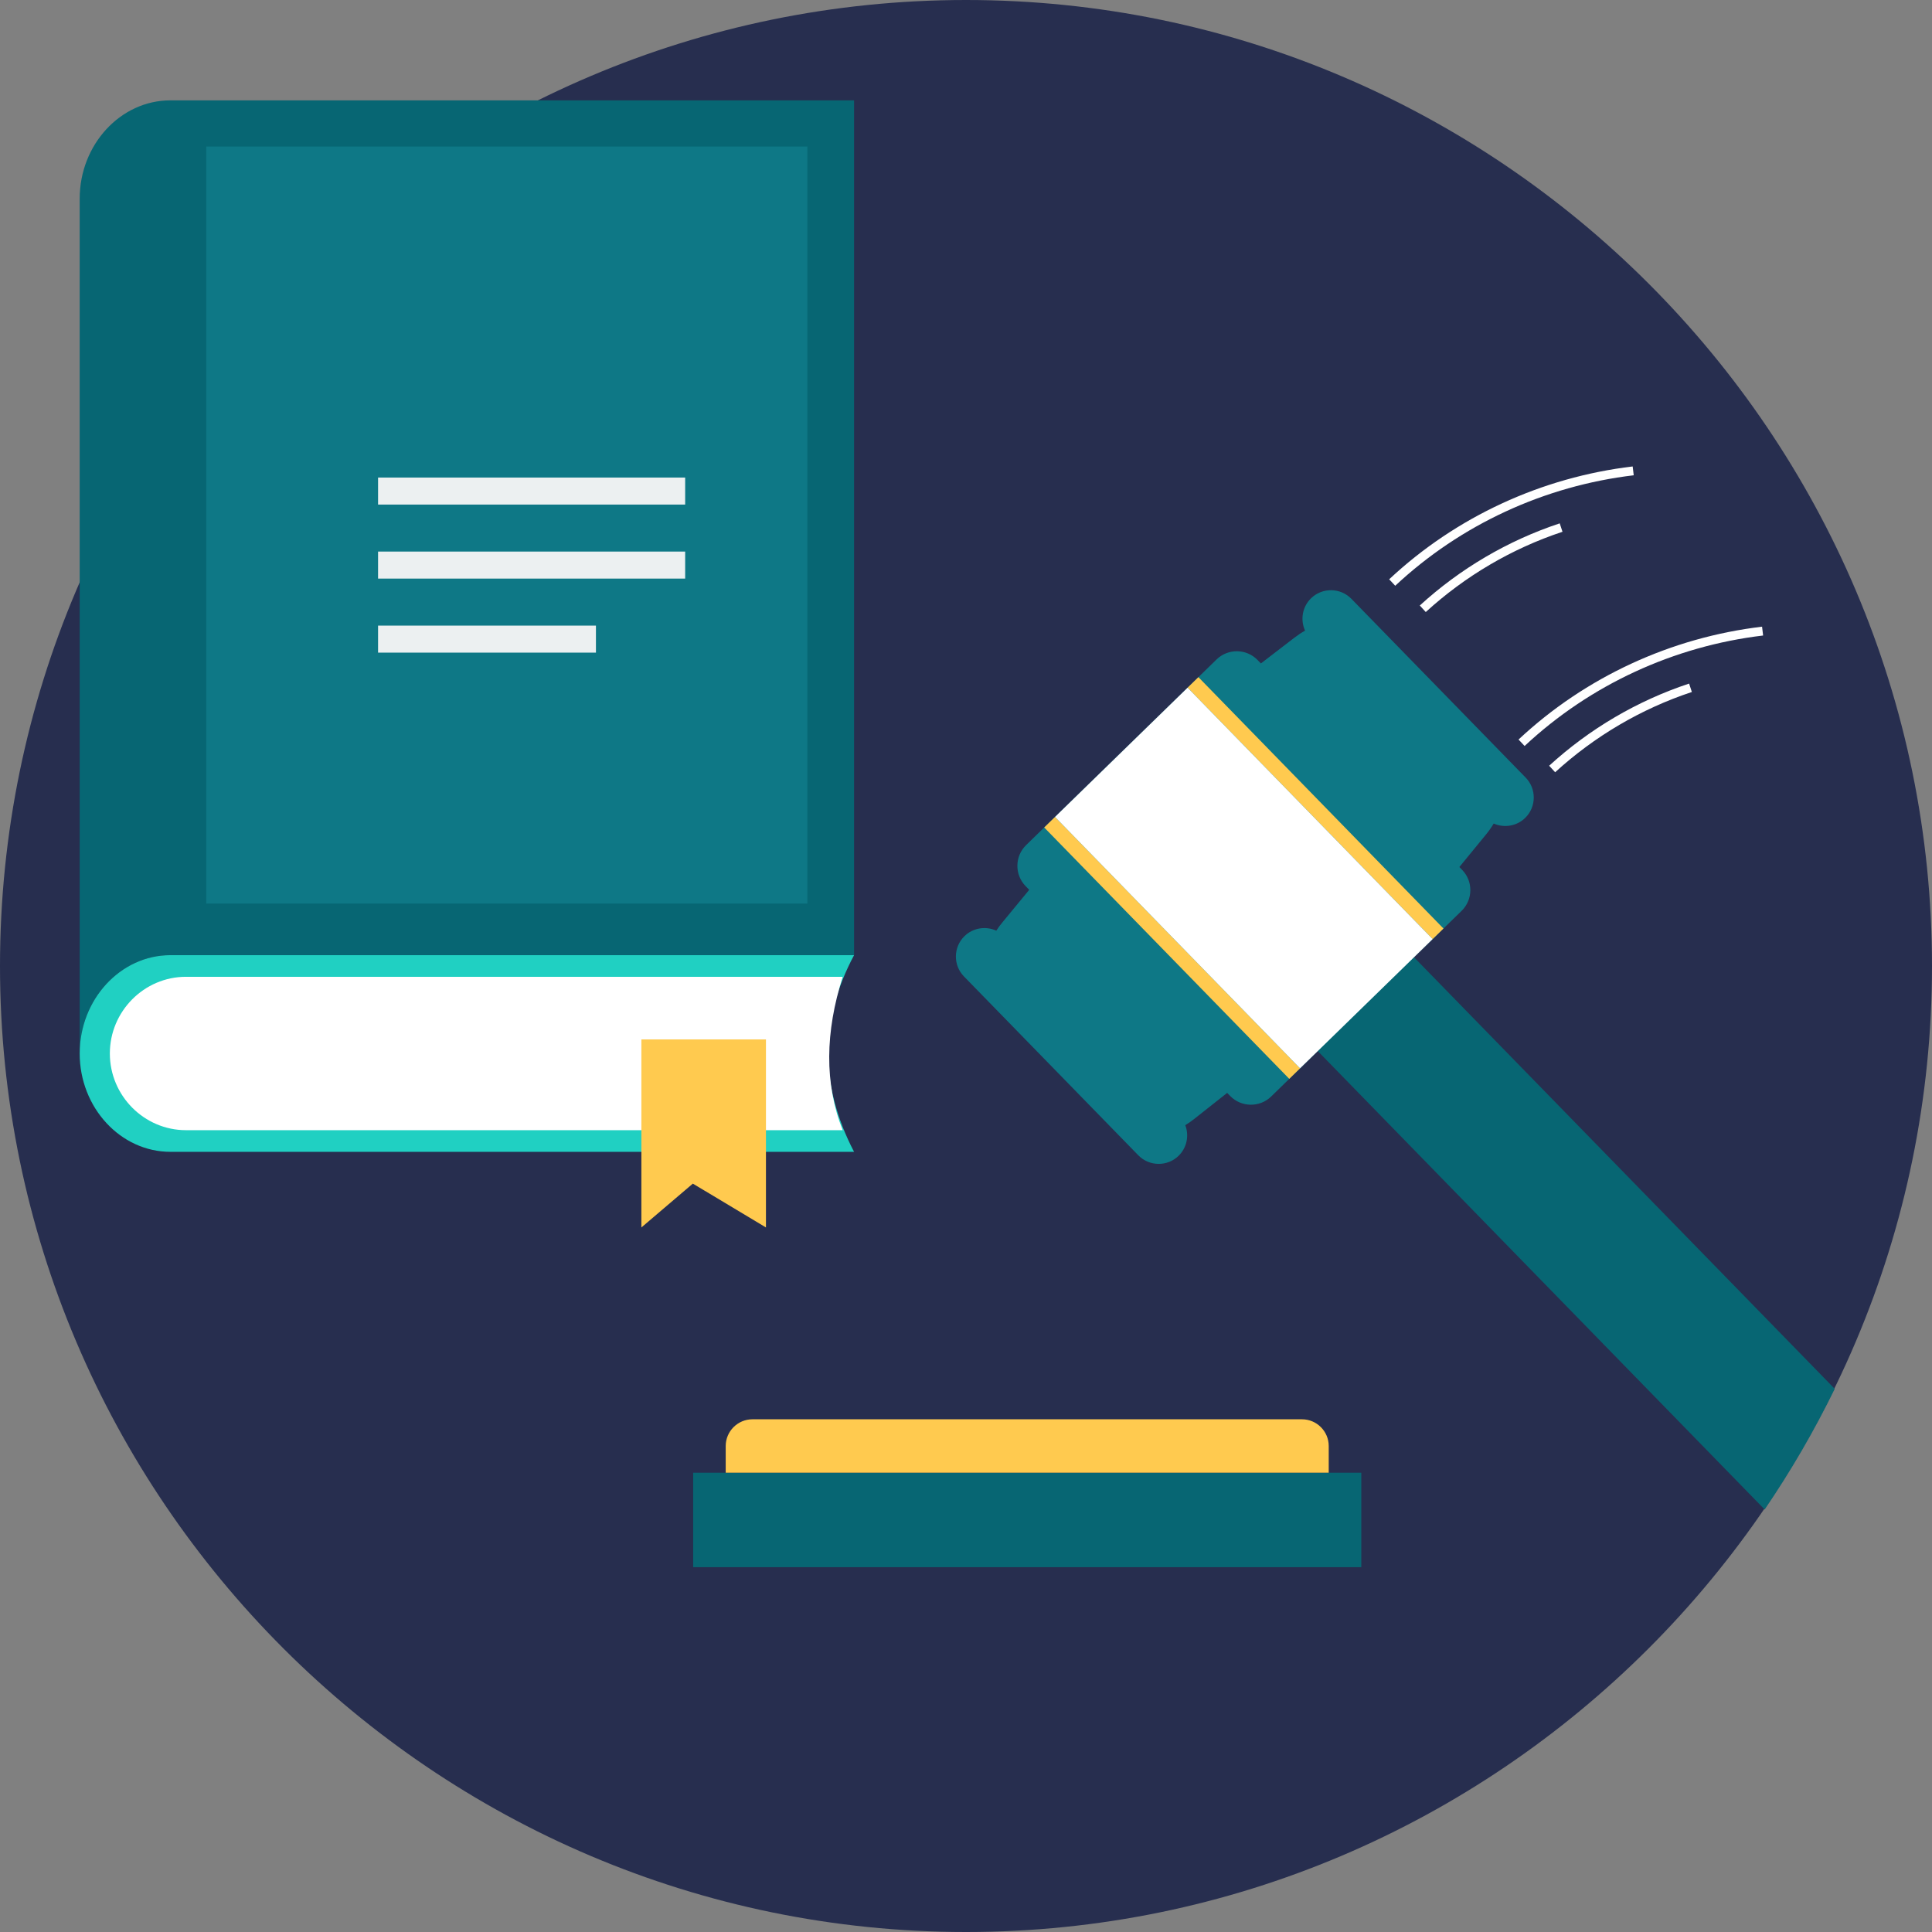 <?xml version="1.0"?>
<svg xmlns="http://www.w3.org/2000/svg" xmlns:xlink="http://www.w3.org/1999/xlink" version="1.1" id="Layer_1" x="0px" y="0px" viewBox="0 0 512 512" style="enable-background:new 0 0 512 512;" xml:space="preserve" width="512px" height="512px" class=""><rect x="0" y="0" width="512" height="512" fill="#808080" stroke="none"/><g><path style="fill:#272E4F" d="M255.999,512C397,512,512,397,512,256.001S397,0,255.999,0C115,0,0,115.002,0,256.001  S115,512,255.999,512z" data-original="#5DDDD3" class="active-path" data-old_color="#272e4f"/><path style="fill:#076673;" d="M372.059,250.948l114.164,117.11c-5.433,11.137-11.646,21.815-18.569,31.974l-121.098-124.22  c-3.559-3.651-3.486-9.551,0.168-13.112l12.226-11.919c3.651-3.561,9.551-3.484,13.11,0.165V250.948z" data-original="#076673" class=""/><path style="fill:#0E7886;" d="M395.843,218.257c-0.586,0.981-1.257,1.94-2.006,2.857l-7.091,8.658l0.739,0.756  c2.948,3.023,2.884,7.904-0.139,10.852l-50.48,49.212c-3.023,2.948-7.904,2.884-10.852-0.139l-0.803-0.822l-8.773,6.932  c-0.752,0.598-1.53,1.135-2.326,1.621c1.043,2.732,0.448,5.953-1.773,8.116l-0.002,0.004c-2.974,2.902-7.776,2.84-10.678-0.139  l-46.202-47.395c-2.902-2.974-2.84-7.776,0.137-10.678v-0.002c2.295-2.238,5.675-2.714,8.434-1.449  c0.485-0.752,1.023-1.486,1.61-2.194l7.115-8.634l-0.966-0.992c-2.946-3.025-2.886-7.904,0.139-10.852l50.48-49.212  c3.023-2.946,7.904-2.884,10.85,0.141l0.897,0.919l8.881-6.824c0.913-0.701,1.856-1.327,2.824-1.872  c-1.296-2.822-0.761-6.286,1.583-8.57l0.002-0.002c2.977-2.899,7.776-2.84,10.678,0.134l46.204,47.395  c2.902,2.974,2.84,7.776-0.134,10.678l-0.004,0.002c-2.269,2.211-5.598,2.701-8.339,1.49L395.843,218.257z" data-original="#0E7886"/><path style="fill:#FFCA4F;" d="M382.537,246.071l-2.873,2.798l-64.937-66.626l2.864-2.791L382.537,246.071z M344.527,283.121  L344.527,283.121l-64.937-66.623l-2.864,2.791l64.943,66.619l2.857-2.785V283.121z" data-original="#FFCA4F"/><path style="fill:#076673;" d="M226.335,26.595v52.12v174.413H45.162c-13.225,0-24.044,11.728-24.044,26.059V52.656  c0-14.334,10.819-26.061,24.044-26.061H226.335z M21.118,280.832L21.118,280.832h0.049c-0.031-0.542-0.049-1.091-0.049-1.645  V280.832z" data-original="#076673" class=""/><path style="fill:#20D0C2;" d="M45.162,253.126h181.173c-9.057,16.997-9.265,34.362,0,52.12H45.162  c-13.225,0-24.044-11.728-24.044-26.061C21.118,264.854,31.937,253.126,45.162,253.126z" data-original="#20D0C2"/><path style="fill:#FFFFFF;" d="M223.323,299.509c-4.901-12.429-4.626-26.041,0-40.648H49.282c-11.088,0-20.172,9.152-20.172,20.324  s9.084,20.324,20.172,20.324H223.323z" data-original="#FFFFFF"/><path style="fill:#0E7886;" d="M54.656,38.836h159.299v200.62H54.656V38.836z" data-original="#0E7886"/><path style="fill:#FFCA4F;" d="M202.988,325.29l-19.378-11.619l-13.637,11.619v-49.829h33.013v49.829H202.988z" data-original="#FFCA4F"/><g>
	<path style="fill:#ECF0F1" d="M100.192,126.555h81.383v7.161h-81.383V126.555z" data-original="#ECF0F1" class=""/>
	<path style="fill:#ECF0F1" d="M100.192,146.172h81.383v7.161h-81.383V146.172z" data-original="#ECF0F1" class=""/>
	<path style="fill:#ECF0F1" d="M100.192,165.793h57.738v7.161h-57.738V165.793z" data-original="#ECF0F1" class=""/>
</g><path style="fill:#076673;" d="M183.691,415.32h177.066v-25.036H183.691V415.32z" data-original="#076673" class=""/><path style="fill:#FFCA4F;" d="M199.401,376.127h145.647c3.894,0,7.078,3.186,7.078,7.08v7.08H192.319v-7.08  c0-3.894,3.184-7.08,7.08-7.08H199.401z" data-original="#FFCA4F"/><g>
	<path style="fill:#FFFFFF;" d="M379.664,248.868l-64.937-66.626l-35.138,34.254l64.937,66.623l6.637-6.467l21.881-21.33   L379.664,248.868z" data-original="#FFFFFF"/>
	<path style="fill:#FFFFFF;" d="M402.433,195.979c8.903-8.325,18.992-15.057,29.807-20.066c10.984-5.089,22.719-8.411,34.724-9.836   l0.278,2.339c-11.763,1.398-23.259,4.652-34.016,9.635c-10.599,4.908-20.481,11.5-29.19,19.643l-1.603-1.713V195.979z    M368.146,153.518L368.146,153.518c8.903-8.325,18.992-15.057,29.807-20.066c10.982-5.089,22.719-8.411,34.724-9.838l0.276,2.339   c-11.761,1.398-23.257,4.65-34.014,9.635c-10.599,4.908-20.481,11.5-29.19,19.643L368.146,153.518z M414.077,140.924   L414.077,140.924l-0.736-2.229c-6.934,2.3-13.513,5.303-19.667,8.916c-6.271,3.68-12.105,7.999-17.416,12.854l1.585,1.731   c5.188-4.74,10.89-8.96,17.021-12.561c6.013-3.53,12.444-6.465,19.215-8.711H414.077z M448.364,183.383L448.364,183.383   l-0.736-2.227c-6.934,2.3-13.513,5.303-19.667,8.914c-6.273,3.682-12.105,7.999-17.418,12.856l1.585,1.729   c5.188-4.74,10.887-8.96,17.021-12.561C435.162,188.564,441.593,185.627,448.364,183.383z" data-original="#FFFFFF"/>
</g></g> </svg>
